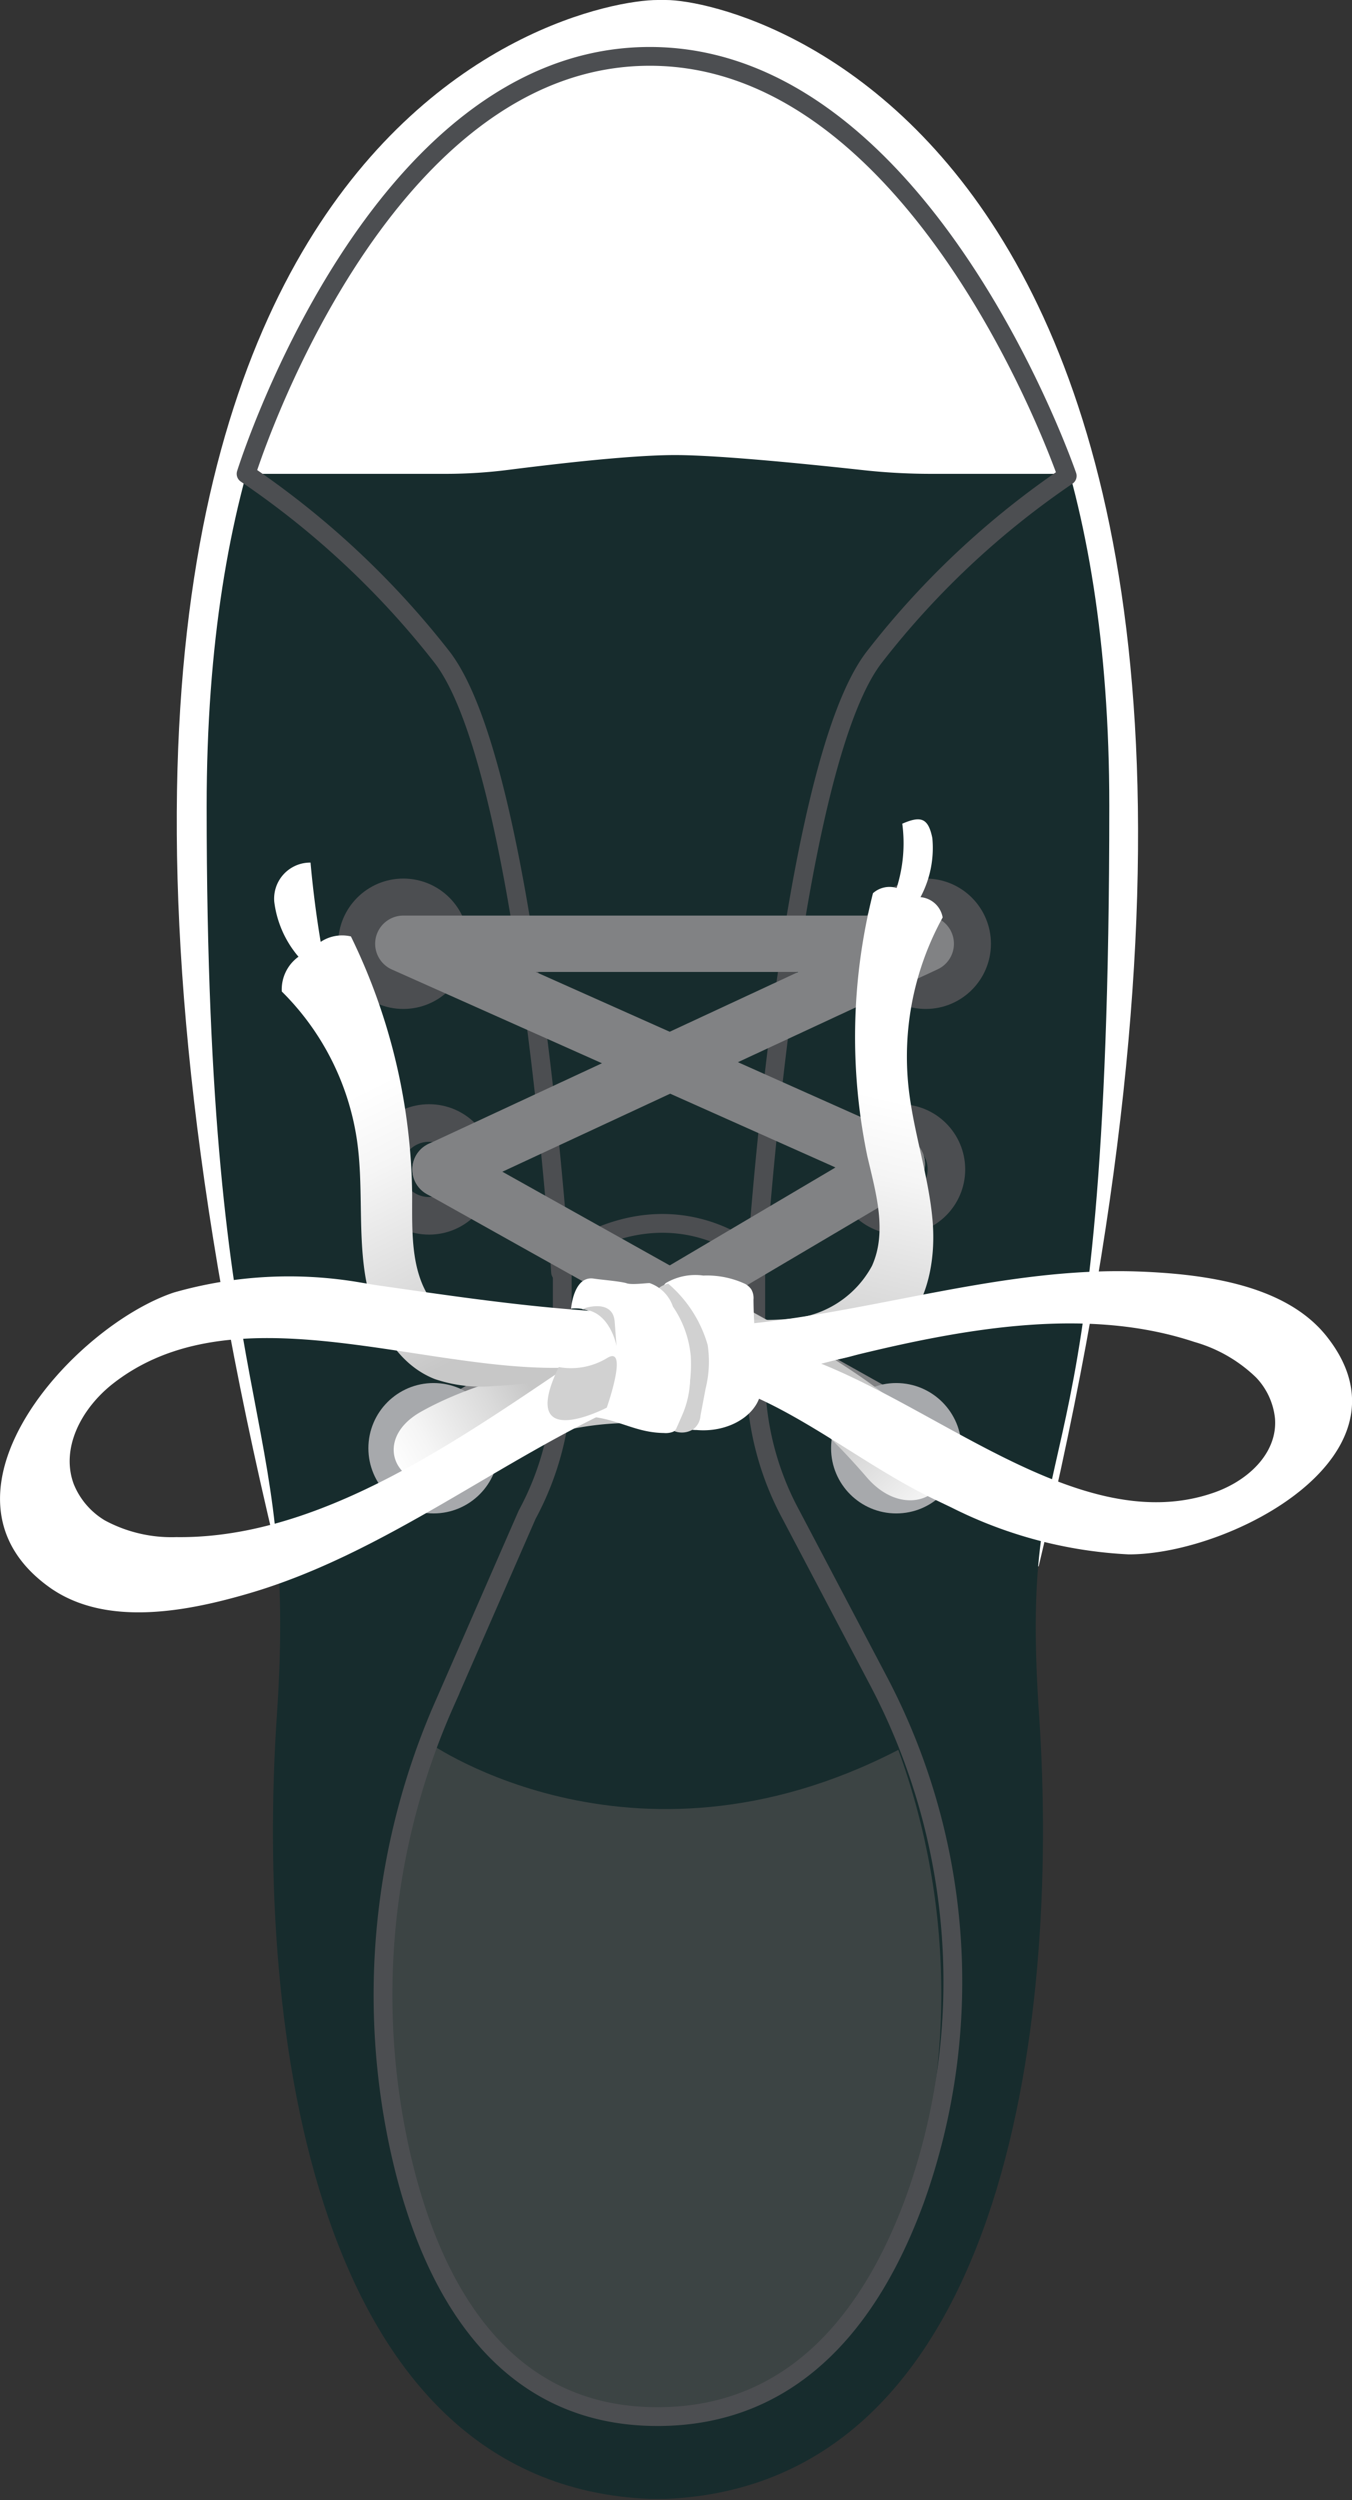 <svg id="tiedShoe" xmlns="http://www.w3.org/2000/svg" xmlns:xlink="http://www.w3.org/1999/xlink" viewBox="0 0 71.97 133.07"><rect x="0" y="0" width="71.97" height="133.07" fill="#333333" stroke="none"/><defs><style>.cls-1,.cls-7{fill:#fff;}.cls-2{fill:#172c2d;}.cls-3{fill:#3c4444;}.cls-4,.cls-5,.cls-6,.cls-8,.cls-9{fill:none;}.cls-4,.cls-5,.cls-6{stroke:#4c4e51;}.cls-4,.cls-6,.cls-7,.cls-9{stroke-miterlimit:10;}.cls-5,.cls-7,.cls-8{stroke-linecap:round;}.cls-5,.cls-8{stroke-linejoin:round;}.cls-6,.cls-9{stroke-width:2px;}.cls-7,.cls-8{stroke:#818284;stroke-width:3px;}.cls-9{stroke:#a7a9ac;}.cls-10{fill:url(#linear-gradient);}.cls-11{fill:url(#linear-gradient-2);}.cls-12{fill:url(#linear-gradient-3);}.cls-13{fill:url(#linear-gradient-4);}.cls-14{fill:#d1d1d1;}</style><linearGradient id="linear-gradient" x1="30.07" y1="76.27" x2="22.57" y2="80.52" gradientUnits="userSpaceOnUse"><stop offset="0" stop-color="#c7c7c7"/><stop offset="0.25" stop-color="#d9d9d9"/><stop offset="0.73" stop-color="#f5f5f5"/><stop offset="1" stop-color="#fff"/></linearGradient><linearGradient id="linear-gradient-2" x1="-522.84" y1="76.93" x2="-530.34" y2="81.18" gradientTransform="matrix(-0.95, -0.32, -0.32, 0.95, -427.73, -162.71)" xlink:href="#linear-gradient"/><linearGradient id="linear-gradient-3" x1="28" y1="72.05" x2="21.25" y2="58.55" xlink:href="#linear-gradient"/><linearGradient id="linear-gradient-4" x1="-525.06" y1="145.52" x2="-531.72" y2="132.21" gradientTransform="matrix(-0.97, 0.23, 0.23, 0.97, -500.55, 52.85)" xlink:href="#linear-gradient"/></defs><title>byteShoe-Tied</title><path class="cls-1" d="M36,1C31.52,1-2.4,8,15.67,83.37H37l19.29,1C74.35,9,40.74,1,36.45,1H36Z" transform="translate(-1 -1)"/><path class="cls-2" d="M35.59,4C31.25,4.6,12,9.19,12,43.93c0,33.34,4.89,31.37,3.74,48.35C14.6,109,17.66,133.27,35.59,134v0l0.43,0,0.43,0v0c17.93-.76,21-25,19.86-41.76-1.15-17,3.74-9.21,3.74-48.35C60.06,9.19,40.79,4.6,36.46,4H35.59Z" transform="translate(-1 -1)"/><path class="cls-3" d="M36.44,129.62c5.89,0,11.61-3.17,14.09-15.92a37.93,37.93,0,0,0-3.3-23.3h-22a37.93,37.93,0,0,0-3.3,23.3c2.48,12.75,8.2,15.92,14.09,15.92" transform="translate(-1 -1)"/><path class="cls-2" d="M30.93,67.89l-0.37,9.66L23.84,93.76s11.23,7.93,25.68,0L41.23,77.27V67.89S37.32,63.74,30.93,67.89Z" transform="translate(-1 -1)"/><path class="cls-4" d="M49.73,118a34.35,34.35,0,0,0-2-27.6L43.1,81.61a15.52,15.52,0,0,1-1.87-7.39V67.89s-4.31-4-10.3,0v6.34a15.52,15.52,0,0,1-1.87,7.39l-4.37,10a38.34,38.34,0,0,0-2.33,24.14C24,122.87,27.8,129.62,36,129.62,43.38,129.62,47.47,124.22,49.73,118Z" transform="translate(-1 -1)"/><path class="cls-1" d="M13.54,26.22s4.77-22.4,22.74-22.4c14.08,0,20.72,16.83,21.67,22.4H50.59a33.34,33.34,0,0,1-3.66-.2c-2.65-.29-7.59-0.8-10-0.8s-6.51.49-8.81,0.78a26.54,26.54,0,0,1-3.36.22H13.54Z" transform="translate(-1 -1)"/><path class="cls-5" d="M30.84,68.71S29.13,42,24.55,36A45.86,45.86,0,0,0,14.1,26.22S21,4,35.59,4,57.81,26.33,57.81,26.33A44.94,44.94,0,0,0,47.52,36c-4.59,6-6.29,32.75-6.29,32.75" transform="translate(-1 -1)"/><circle class="cls-6" cx="22.84" cy="62.24" r="2.47"/><circle class="cls-6" cx="21.47" cy="50.23" r="2.47"/><circle class="cls-6" cx="47.91" cy="62.24" r="2.47"/><line class="cls-7" x1="23.45" y1="62.24" x2="48.52" y2="76.27"/><line class="cls-7" x1="47.74" y1="61.95" x2="23.01" y2="76.56"/><circle class="cls-6" cx="49.28" cy="50.23" r="2.47"/><polyline class="cls-8" points="47.74 61.95 21.47 50.23 49.28 50.23 23.45 62.24"/><circle class="cls-9" cx="23.08" cy="77.08" r="2.47"/><circle class="cls-9" cx="47.71" cy="77.08" r="2.47"/><path class="cls-10" d="M35.33,72.72c0.14,1.42,1.15,2.44,1.08,3.87,0-.19-1.24.16-1.44,0.15a16,16,0,0,0-9.09,2.59c-3.18,2-5.61-1.45-2.44-3.21C26.86,74.21,31.52,73.41,35.33,72.72Z" transform="translate(-1 -1)"/><path class="cls-11" d="M40.17,70.35c-0.58,1.3-2,1.5-2.43,2.88a3.29,3.29,0,0,1,1.35.34c3.08,0.86,5.91,3.59,8,6,2.4,2.87,5.78.39,3.33-2.28C47.74,74.44,43.57,72.21,40.17,70.35Z" transform="translate(-1 -1)"/><path class="cls-12" d="M34.64,73.25a23.83,23.83,0,0,1-7.35,1.52,7.63,7.63,0,0,1-3.14-.37c-2.2-.86-3.38-3.31-3.73-5.65S20.34,64,20,61.67a14,14,0,0,0-4-7.9,2.15,2.15,0,0,1,.89-1.85A5.56,5.56,0,0,1,15.6,49a1.92,1.92,0,0,1,1.93-2.09q0.19,2.12.54,4.22a2.06,2.06,0,0,1,1.61-.29,32,32,0,0,1,3.26,13.79c0,2-.09,4.16,1.13,5.73a5.39,5.39,0,0,0,4.69,1.75,15.91,15.91,0,0,0,5-1.54A9.54,9.54,0,0,0,34.64,73.25Z" transform="translate(-1 -1)"/><path class="cls-1" d="M20.19,69.26a22.33,22.33,0,0,0-9.93.53C4.9,71.58-3.23,80.56,3.63,85.48c3,2.14,7.33,1.29,10.64.32,7.23-2.12,13.32-7.11,20.06-10.12a1.44,1.44,0,0,0,.61-0.4A1.13,1.13,0,0,0,35,74.42L34.58,71.5c-6.82,4.31-15.35,11.43-24.2,11.31a7.47,7.47,0,0,1-3.8-.89A4,4,0,0,1,4.93,80c-0.71-1.89.37-4,2.06-5.34,6.36-5,16.12-.76,23.75-0.86a4.78,4.78,0,0,0,2.84-.66,1.29,1.29,0,0,0-.09-2.22,2.53,2.53,0,0,0-.75-0.13c-4-.26-7.79-0.83-11.71-1.39Z" transform="translate(-1 -1)"/><path class="cls-13" d="M37.84,73.64a23.83,23.83,0,0,0,7.5-.25,7.63,7.63,0,0,0,3-1.1c1.94-1.36,2.51-4,2.3-6.36s-1-4.62-1.27-7a15.37,15.37,0,0,1,1.81-9.1A1.31,1.31,0,0,0,50,48.75a5.56,5.56,0,0,0,.63-3.15c-0.22-1.07-.61-1.19-1.6-0.76a7.86,7.86,0,0,1-.3,3.42,1.32,1.32,0,0,0-1.26.28,31.2,31.2,0,0,0-.3,14c0.45,1.93,1.07,4,.25,5.83a5.39,5.39,0,0,1-4.15,2.8,15.91,15.91,0,0,1-5.18-.33A9.54,9.54,0,0,1,37.84,73.64Z" transform="translate(-1 -1)"/><path class="cls-1" d="M51.68,81.25a23.49,23.49,0,0,0,9.41,2.48c5.5,0,15.55-5.33,10.51-11.63-2.19-2.73-6.48-3.28-9.84-3.42-7.33-.3-14.38,2.22-21.5,2.83a1.42,1.42,0,0,0-.68.17,1,1,0,0,0-.32.71l-0.38,2.66c7.54-1.72,17.47-5.36,25.69-2.63a7.77,7.77,0,0,1,3.3,1.9,3.7,3.7,0,0,1,1,2.17c0.15,1.85-1.45,3.37-3.39,4-7.3,2.42-15.25-5.32-22.4-7.49a5,5,0,0,0-2.83-.27,1.13,1.13,0,0,0-.53,1.95,2.65,2.65,0,0,0,.66.33c3.62,1.4,7,4.23,10.55,5.88Z" transform="translate(-1 -1)"/><path class="cls-1" d="M36.44,69.29a3.09,3.09,0,0,1,2-.4,4.81,4.81,0,0,1,2.24.45,1,1,0,0,1,.31.28,0.92,0.92,0,0,1,.12.55,27.64,27.64,0,0,0,.39,4.39c0.23,1.43-1.41,2.72-3.42,2.55h0a1.47,1.47,0,0,1-.88-0.27,0.52,0.52,0,0,1,0-.54,7.64,7.64,0,0,0,.11-3.82C37,71.75,35.73,69.95,36.44,69.29Z" transform="translate(-1 -1)"/><path class="cls-14" d="M38.67,72.58a5.93,5.93,0,0,1-.11,2.33l-0.27,1.43a1,1,0,0,1-.36.71,1.12,1.12,0,0,1-1.08.1,5,5,0,0,0-.19-5.94c-0.41-.56-1.41-1.54-0.09-1.89A6.73,6.73,0,0,1,38.67,72.58Z" transform="translate(-1 -1)"/><path class="cls-1" d="M33.05,71.24a2.86,2.86,0,0,1,.66,2c0,1.3.4,2.21-1,3.19,1.37,0.21,2.22.82,3.63,0.84a1.09,1.09,0,0,0,.5-0.07,0.43,0.43,0,0,0,.19-0.24,7.81,7.81,0,0,0,.74-3.79,5.56,5.56,0,0,0-.95-2.63,2,2,0,0,0-1.24-1.25c-0.22,0-1,.11-1.25,0-0.43-.11-1.28-0.17-1.73-0.24-1.07-.16-1.2,1.6-1.2,1.6A1.93,1.93,0,0,1,33.05,71.24Z" transform="translate(-1 -1)"/><path class="cls-14" d="M30.74,73.76a3.7,3.7,0,0,0,2.56-.47c1.2-.77,0,2.63,0,2.63S28.51,78.41,30.74,73.76Z" transform="translate(-1 -1)"/><path class="cls-14" d="M32,70.69c-0.15,0,1.61-.67,1.72.64l0.1,1.31S33.48,70.76,32,70.69Z" transform="translate(-1 -1)"/></svg>